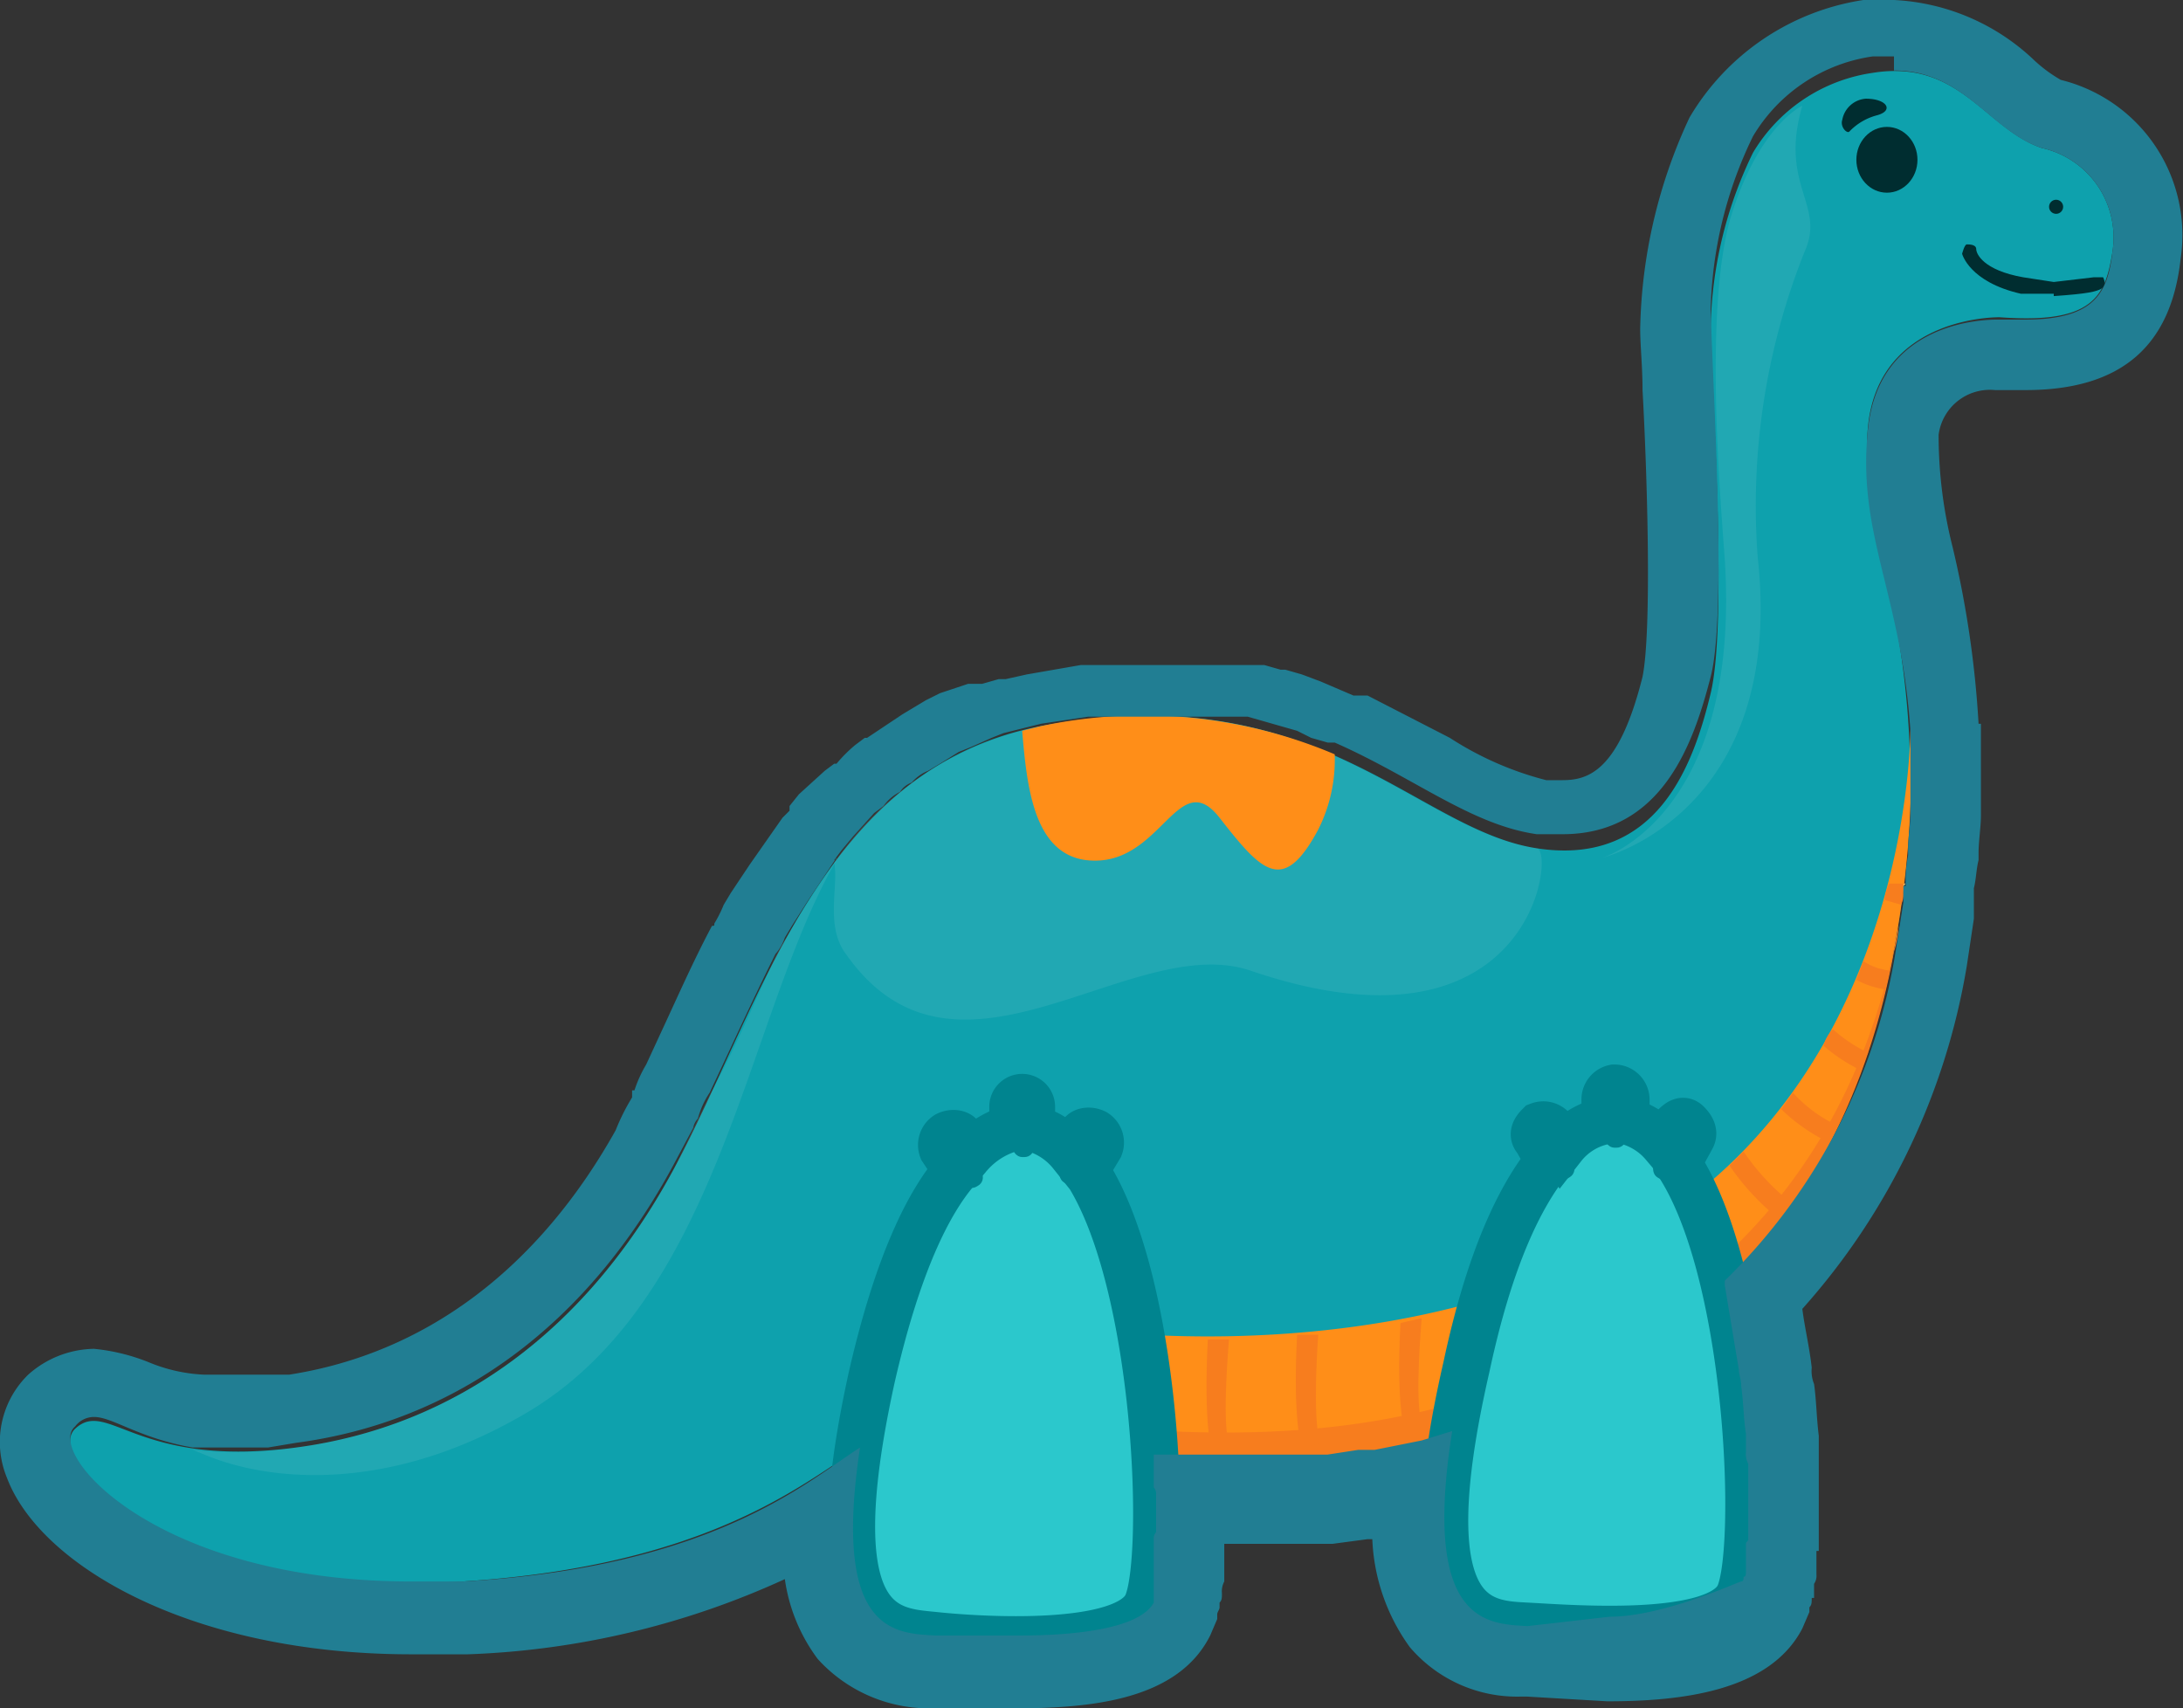 <svg xmlns="http://www.w3.org/2000/svg" viewBox="0 0 92.9 72.7"><rect x="0" y="0" width="92.9" height="72.7" fill="#333333" stroke="none"/><g id="Layer_2" data-name="Layer 2"><g id="Layer_1-2" data-name="Layer 1"><path d="M86.9,6.3c-2.4-.8-3.5-3.8-7.2-3.2a7.1,7.1,0,0,0-5.1,3.4,17.7,17.7,0,0,0-1.8,7.4c.1,3.6.7,12.7,0,15.6s-2.2,7.4-7.4,6.6S56,28.7,44.3,30.9c-9.4,1.8-11.9,11.9-15.6,18.8s-9.3,11-16.1,11.9-8-2.1-9.4-.8,4,7.3,16.5,6.5,15.8-5.7,17.9-6.1,12.8,2.6,22.9.1,17.9-8.9,20.1-20.9S79,22.8,79.5,18.1s5.6-4.6,5.6-4.6c4,.3,4.5-.9,4.8-2.8A3.9,3.9,0,0,0,86.9,6.3Z" style="fill:#0ea1ad"/><g style="opacity:0.08"><path d="M53.2,41.3c12,4.1,13-5.1,12.2-5.2-5.3-.8-9.4-7.4-21.1-5.2a14.1,14.1,0,0,0-8.8,5.8c.2,1-.4,2.7.5,3.9C40.7,47.3,48.1,39.6,53.2,41.3Z" style="fill:#fff"/></g><path d="M76.7,4.5s-1.8.8-3,4.6-.5,11.9-.3,14.7c.7,10.9-5.2,12.7-5.2,12.7s7.8-1.9,6.6-12.8a29.2,29.2,0,0,1,2-13C77.7,8.7,75.7,7.9,76.7,4.5Z" style="fill:#fff;opacity:0.08"/><g style="opacity:0.08"><path d="M22.1,60.3c8.6-4.8,9.6-17,13.5-23.7A47,47,0,0,0,33,40.7c-.9,2-1.8,4.1-2.8,5.9l-1.5,3.1c-3.7,6.9-9.3,11-16.1,11.9a16.6,16.6,0,0,1-4.4.1l.5.2C11.3,63,16.3,63.6,22.1,60.3Z" style="fill:#fff"/></g><path d="M46.2,36.6c3.2.4,3.9-4.1,5.7-1.8s2.7,3.3,4.2.5a6.6,6.6,0,0,0,.7-3.2,20.9,20.9,0,0,0-12.5-1.2l-.8.2C43.7,33.5,44,36.3,46.2,36.6Z" style="fill:#ff8e18"/><path d="M60.5,61.3c10.2-2.5,17.9-8.9,20.1-20.9a41.1,41.1,0,0,0,.7-9.4h0s.1,13.7-10.5,20.8-25.9,4.8-26.6,4.4,0,2.2.5,5.7A45.2,45.2,0,0,0,60.5,61.3Z" style="fill:#ff8e18"/><path d="M60.8,60c-5.7,1.4-11.5,1-15.9.5-.2-1.7-.4-3.2-.5-4.2h-.2c-.2-.1,0,2.2.5,5.7a45.2,45.2,0,0,0,15.8-.6c10.2-2.5,17.9-8.9,20.1-20.9a4.3,4.3,0,0,0,.2-1.1C78.6,51.2,70.8,57.4,60.8,60Z" style="fill:#f77d1e"/><path d="M81,37.9v0Z" style="fill:#f4df8b"/><path d="M51.6,61.9l.8-.2c-.4-.6-.2-3.4-.1-4.7h-.9C51.2,60.8,51.6,61.9,51.6,61.9Z" style="fill:#f77d1e"/><path d="M55.4,61.6l.8-.2c-.3-.6-.2-3.3-.1-4.6h-.9C55,60.5,55.4,61.6,55.4,61.6Z" style="fill:#f77d1e"/><path d="M59.8,61l.8-.2c-.4-.6-.2-3.4-.1-4.7l-.9.2C59.4,59.9,59.8,61,59.8,61Z" style="fill:#f77d1e"/><path d="M75.5,51.7,76,51a9.5,9.5,0,0,1-1.8-2l-.6.6A10.4,10.4,0,0,0,75.5,51.7Z" style="fill:#f77d1e"/><path d="M78.2,47.9a5.9,5.9,0,0,1-1.9-1.4l-.5.7a7.6,7.6,0,0,0,2,1.4Z" style="fill:#f77d1e"/><path d="M79.5,44.8a6.3,6.3,0,0,1-1.5-1,1.6,1.6,0,0,0-.4.7,7.1,7.1,0,0,0,1.5,1Z" style="fill:#f77d1e"/><path d="M80.4,41.3a2.4,2.4,0,0,1-1.1-.4l-.3.8a3.8,3.8,0,0,0,1.2.4Z" style="fill:#f77d1e"/><path d="M80.9,38.4v-.5a.9.9,0,0,1-.1.5Z" style="fill:#efd47c"/><path d="M81.1,37.6h0c-.1,0-.1,0-.1.1Z" style="fill:#efd47c"/><path d="M81.1,37.6h-.7a1.9,1.9,0,0,0-.2.7l.7.2a.9.9,0,0,0,.1-.5v-.2C81,37.6,81,37.6,81.1,37.6Z" style="fill:#f77d1e"/><path d="M43.4,48s-3.8-.3-6.3,10.6.8,10.8,2.7,11,8.1.6,9-1.3S49.1,48,43.4,48Z" style="fill:#2bc8cc"/><rect x="43.1" y="46.7" width="0.9" height="2.54" rx="0.4" style="fill:#00848f"/><rect x="45.5" y="48" width="0.9" height="2.54" rx="0.4" transform="translate(30.8 -16.4) rotate(30)" style="fill:#00848f"/><rect x="40.5" y="48.1" width="0.9" height="2.54" rx="0.4" transform="translate(-19.2 27.1) rotate(-30)" style="fill:#00848f"/><path d="M68.6,47.6s-3.8-.3-6.2,10.6.7,10.9,2.6,11,8.1.6,9-1.3S74.3,47.6,68.6,47.6Z" style="fill:#2bc8cc"/><rect x="68.3" y="46.3" width="0.9" height="2.54" rx="0.4" style="fill:#00848f"/><rect x="70.8" y="47.7" width="0.9" height="2.54" rx="0.4" transform="translate(34 -29) rotate(30)" style="fill:#00848f"/><rect x="65.7" y="47.8" width="0.9" height="2.54" rx="0.4" transform="translate(-15.7 39.6) rotate(-30)" style="fill:#00848f"/><path d="M46.8,48.8a.5.5,0,0,0-.2-.6c-.2-.1-.5-.1-.6.1l-.4.8A3.2,3.2,0,0,0,43.9,48v-.9a.4.4,0,0,0-.8,0V48a3.7,3.7,0,0,0-1.8,1.1l-.4-.7c-.1-.2-.4-.2-.6-.1a.5.5,0,0,0-.2.6l.6.9c-1.2,1.4-2.5,4-3.6,8.8-2.4,10.9.8,10.8,2.7,11s8.1.6,9-1.3.5-13.8-2.6-18.5Z" style="fill:none;stroke:#00848f;stroke-miterlimit:10;stroke-width:2px"/><path d="M71.4,49.5l.6-1.1c.1-.2,0-.4-.2-.6s-.4,0-.6.2l-.4.7a3.1,3.1,0,0,0-1.6-1v-.9a.5.5,0,0,0-.5-.5h0a.5.5,0,0,0-.4.5v.9a3,3,0,0,0-1.8,1.1l-.4-.7a.5.5,0,0,0-.6-.2c-.2.2-.3.4-.1.6l.5.9c-1.2,1.5-2.5,4.1-3.5,8.8-2.5,10.9.7,10.9,2.6,11s8.1.6,9-1.3S74.5,54.2,71.4,49.5Z" style="fill:none;stroke:#00848f;stroke-miterlimit:10;stroke-width:2px"/><ellipse cx="80.3" cy="6.8" rx="1.3" ry="1.4" style="fill:#002d30"/><path d="M78.4,5.1a1.1,1.1,0,0,1,1-.9c.9,0,1.2.5.5.7a2.5,2.5,0,0,0-1.2.7C78.6,5.7,78.3,5.4,78.4,5.1Z" style="fill:#002d30"/><ellipse cx="87.5" cy="8.8" rx="0.3" ry="0.3" style="fill:#002d30"/><path d="M87.4,12.5H86c-2.2-.5-2.5-1.7-2.5-1.7s.1-.4.2-.4.4,0,.4.2.3.9,2,1.2l1.3.2,1.7-.2h.4c.1.2.1.4-.1.5s-.5.2-2,.3Z" style="fill:#002d30"/><path d="M80.6,3c3,0,4.1,2.6,6.3,3.3a3.9,3.9,0,0,1,3,4.4c-.2,1.7-.7,2.9-3.7,2.9H85c-.6,0-5,.1-5.5,4.6s1.4,7,1.8,12.9h0v3.5c0,.5-.1,1-.1,1.5v.3a5.7,5.7,0,0,0-.1,1.3H81v.5h0v.2h0l-.3,1.9a25.1,25.1,0,0,1-7.3,14.2v.2h0l.6,3.6h0c0,.2.1.4.1.7h0c.1.7.1,1.4.2,2h0v.8a.9.9,0,0,0,.1.5v3.2c0,.1-.1.1-.1.2v.5h0v.7h0c0,.1,0,.2-.1.2h0c0,.1,0,.2-.1.2s-3.3,1.5-5.6,1.5L65,69.2c-1.7-.1-4.5-.1-3.2-8.3l-1.3.4-2,.4h-.7l-1.3.2H49.1v1.4a.4.4,0,0,1,.1.3v1.6a.4.4,0,0,0-.1.3v1h0v.4h0v.3h0V68h0v.2c-.6,1.1-3.3,1.4-5.7,1.4H39.8c-1.7-.1-4.4-.1-3.2-8-2.2,1.4-6.2,5.1-16.9,5.7H17.5c-10.9,0-15.6-5.5-14.3-6.6a1,1,0,0,1,.8-.4c.8,0,1.9.9,4.2,1.3h3.2l1.2-.2c6.8-.9,12.4-5,16.1-11.9l.8-1.5a.8.8,0,0,1,.2-.4,3.7,3.7,0,0,1,.5-1.1c.9-1.9,1.8-3.9,2.8-5.9h0a2.1,2.1,0,0,0,.4-.7l.3-.5.7-1.1h0l1.2-1.8a.1.1,0,0,1-.1.1l.3-.4.5-.6.9-1,.4-.3a1.9,1.9,0,0,1,.7-.6,1,1,0,0,1,.5-.4,1.8,1.8,0,0,1,.7-.5l.5-.3.8-.5.5-.2.9-.4.5-.2.8-.2h0l.8-.2,2-.3h6.8l.7.2.7.2.7.2.6.3.7.2h.3c3.4,1.5,5.8,3.5,8.6,3.9h1.1c4.3,0,5.6-4,6.3-6.7s.1-12,0-15.6a17.7,17.7,0,0,1,1.8-7.4,7.1,7.1,0,0,1,5.1-3.4h.9M35.5,36.8h0M80.6,0H79.3a10.4,10.4,0,0,0-7.4,5A22.1,22.1,0,0,0,69.8,14c0,.7.1,1.6.1,2.6.2,3.6.4,10.2,0,12.2-1,4-2.3,4.4-3.4,4.4h-.7a13.8,13.8,0,0,1-4.1-1.8l-3.5-1.8h-.6l-.7-.3-.7-.3h0l-.8-.3-.7-.2h-.2l-.7-.2H46l-2.3.4-.9.2h-.3l-.7.2h-.6l-1.2.4-.6.3-1,.6-.6.4-.9.6h-.1l-.4.3a6,6,0,0,0-.8.8h-.1l-.4.3L34,33.8l-.4.5v.2h0l-.3.3-1.4,2h0L31.1,38l-.3.5a5.6,5.6,0,0,1-.4.8c0,.1,0,.1-.1.1h0c-.8,1.5-1.5,3.1-2.2,4.6l-.6,1.3a5.4,5.4,0,0,0-.5,1.1h-.1v.3a9.1,9.1,0,0,0-.7,1.4c-3.3,5.9-8.1,9.5-13.9,10.4H8.7A6.9,6.9,0,0,1,6.4,58,8.4,8.4,0,0,0,4,57.4a4.3,4.3,0,0,0-2.8,1.1,4,4,0,0,0-.9,4.4c1.4,3.7,7.8,7.5,17.2,7.5h2.4a35.3,35.3,0,0,0,13.5-3.2,7.4,7.4,0,0,0,1.4,3.4,6.4,6.4,0,0,0,4.7,2.1h3.6c3.2,0,7-.3,8.4-3.1l.3-.7v-.2c0-.1.1-.2.1-.3v-.2c.1-.1.1-.2.1-.4h0a.9.9,0,0,1,.1-.5h0v-.6h0v-1h4.6l1.5-.2h.2A8.4,8.4,0,0,0,60,70.1a6,6,0,0,0,4.7,2.1H65l3.4.2c3.1,0,6.9-.4,8.3-3.1l.3-.7v-.2c.1-.1.1-.2.1-.4h.1v-.6a.6.6,0,0,0,.1-.4h0V66h.1V63.5h0v-.6h0V61.1h0c-.1-.8-.1-1.5-.2-2.2h0a1.5,1.5,0,0,1-.1-.7h0c-.1-.9-.3-1.7-.4-2.5a29,29,0,0,0,7-14.6l.3-2v-.7h0V38h0v-.2c.1-.4.1-.8.2-1.2v-.3h0c0-.5.1-1.1.1-1.6h0V30.8h-.1a43,43,0,0,0-1.1-7.5,19.4,19.4,0,0,1-.6-4.8,2.2,2.2,0,0,1,2.4-1.9h1.3c4.1,0,6.2-1.9,6.6-5.6a6.8,6.8,0,0,0-5.1-7.6,6.1,6.1,0,0,1-1.2-.9A9.3,9.3,0,0,0,80.6,0Z" style="fill:#217e93"/></g></g></svg>